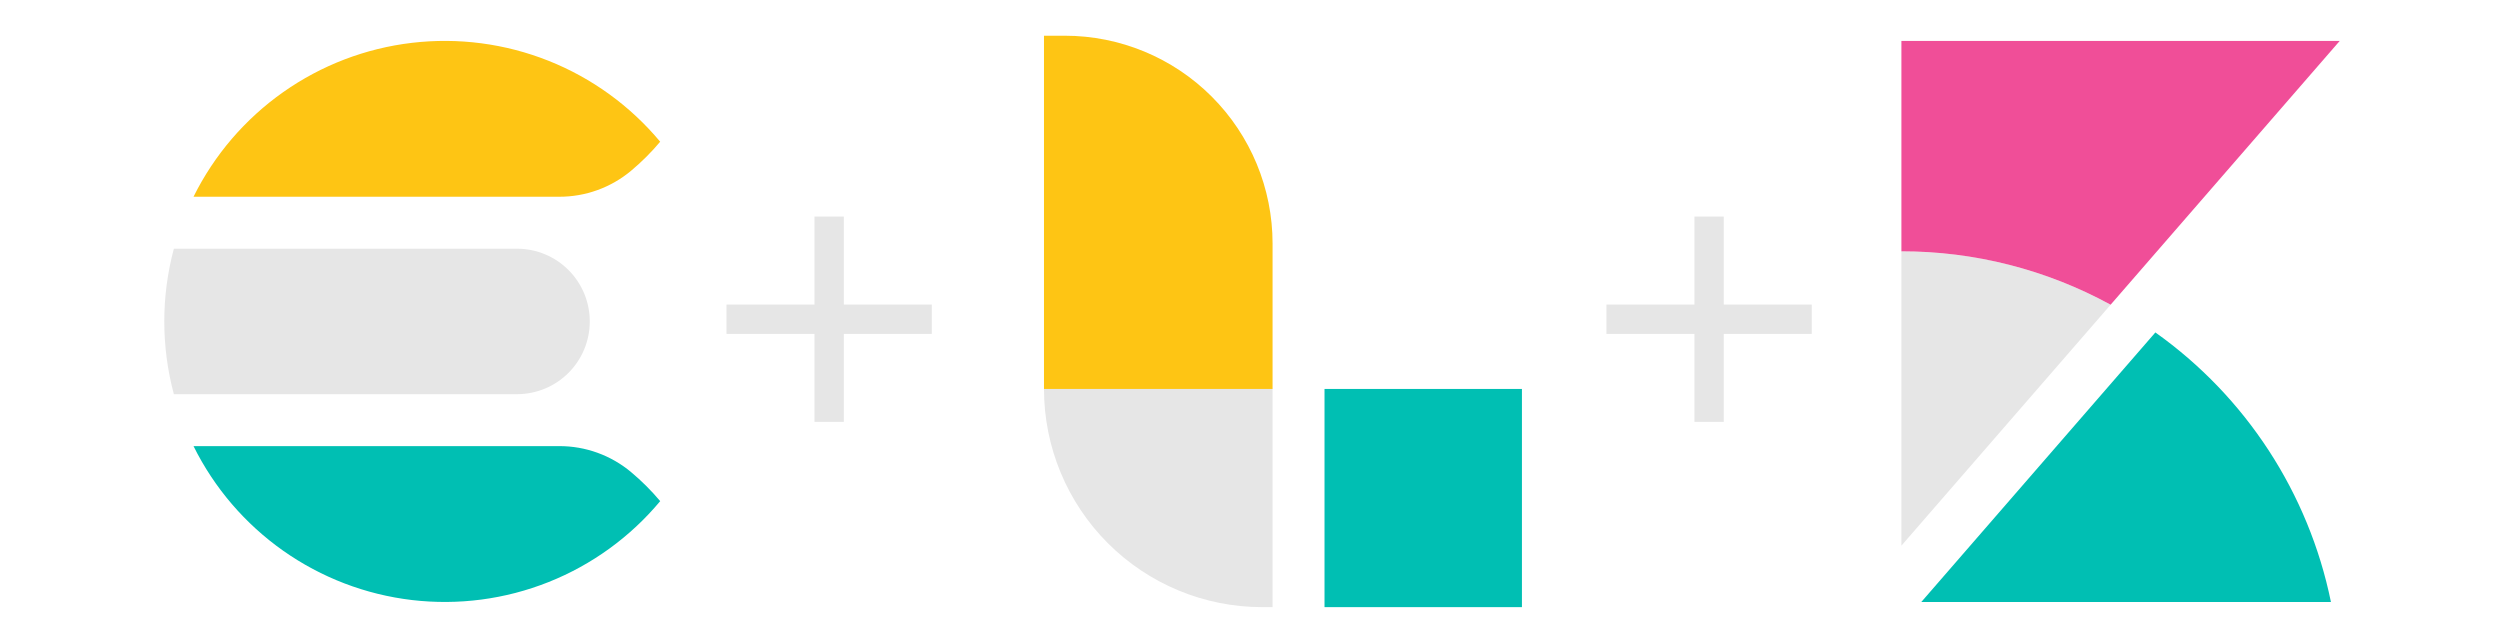 <svg width="350" height="90" viewBox="0 0 350 90" fill="none" xmlns="http://www.w3.org/2000/svg">
<g clip-path="url(#clip0_1502_652)">
<path fill-rule="evenodd" clip-rule="evenodd" d="M92.42 19.848L92.424 19.84C88.24 14.824 82.871 10.931 76.803 8.514C70.734 6.097 64.159 5.232 57.672 5.997C51.185 6.762 44.992 9.133 39.652 12.895C34.312 16.657 29.996 21.692 27.093 27.544H78.283C81.959 27.555 85.521 26.27 88.343 23.913C89.819 22.68 91.184 21.319 92.421 19.846" fill="#FEC514"/>
<path fill-rule="evenodd" clip-rule="evenodd" d="M23 45.002C23 48.44 23.451 51.864 24.341 55.184H72.456C75.145 55.166 77.717 54.085 79.612 52.178C81.506 50.27 82.569 47.691 82.569 45.002C82.569 42.314 81.506 39.734 79.612 37.827C77.717 35.919 75.145 34.839 72.456 34.82H24.341C23.451 38.141 23 41.564 23 45.002Z" fill="#E6E6E6"/>
<path fill-rule="evenodd" clip-rule="evenodd" d="M92.42 70.154L92.424 70.163C88.24 75.178 82.871 79.071 76.802 81.488C70.734 83.905 64.158 84.77 57.671 84.005C51.184 83.24 44.991 80.868 39.651 77.106C34.312 73.343 29.995 68.308 27.093 62.456H78.283C81.959 62.444 85.521 63.73 88.343 66.087C89.819 67.32 91.184 68.681 92.421 70.154" fill="#00BFB3"/>
<path fill-rule="evenodd" clip-rule="evenodd" d="M178.159 54.456H146.158V5H149.067C156.783 5 164.183 8.065 169.639 13.521C175.095 18.977 178.16 26.377 178.16 34.092L178.159 54.456Z" fill="#FEC514"/>
<path fill-rule="evenodd" clip-rule="evenodd" d="M176.705 84.999H178.159V54.453H146.158C146.158 58.465 146.948 62.437 148.483 66.143C150.019 69.849 152.269 73.216 155.105 76.053C160.834 81.781 168.603 84.999 176.705 84.999Z" fill="#E6E6E6"/>
<path fill-rule="evenodd" clip-rule="evenodd" d="M185.432 84.999H213.07V54.453H185.432V84.999Z" fill="#00BFB3"/>
<path fill-rule="evenodd" clip-rule="evenodd" d="M266.197 35.182V76.392L295.487 42.661C286.506 37.75 276.433 35.178 266.197 35.181" fill="#E6E6E6"/>
<path fill-rule="evenodd" clip-rule="evenodd" d="M266.197 5.727V35.182C276.433 35.178 286.505 37.749 295.487 42.659L327.563 5.727H266.197Z" fill="#F04E98"/>
<path fill-rule="evenodd" clip-rule="evenodd" d="M301.752 46.542L271.689 81.163L268.984 84.276H326.331C323.215 69.038 314.43 55.551 301.752 46.541" fill="#00BFB3"/>
<path d="M118.135 30.318H114.028V59.063H118.135V30.318Z" fill="#E6E6E6"/>
<path d="M130.454 46.747V42.641H101.709V46.747H130.454Z" fill="#E6E6E6"/>
<path d="M241.327 30.318H237.221V59.063H241.327V30.318Z" fill="#E6E6E6"/>
<path d="M253.647 46.747V42.641H224.902V46.747H253.647Z" fill="#E6E6E6"/>
</g>
<defs>
<clipPath id="clip0_1502_652">
<rect width="350" height="90" fill="white"/>
</clipPath>
</defs>
</svg>
